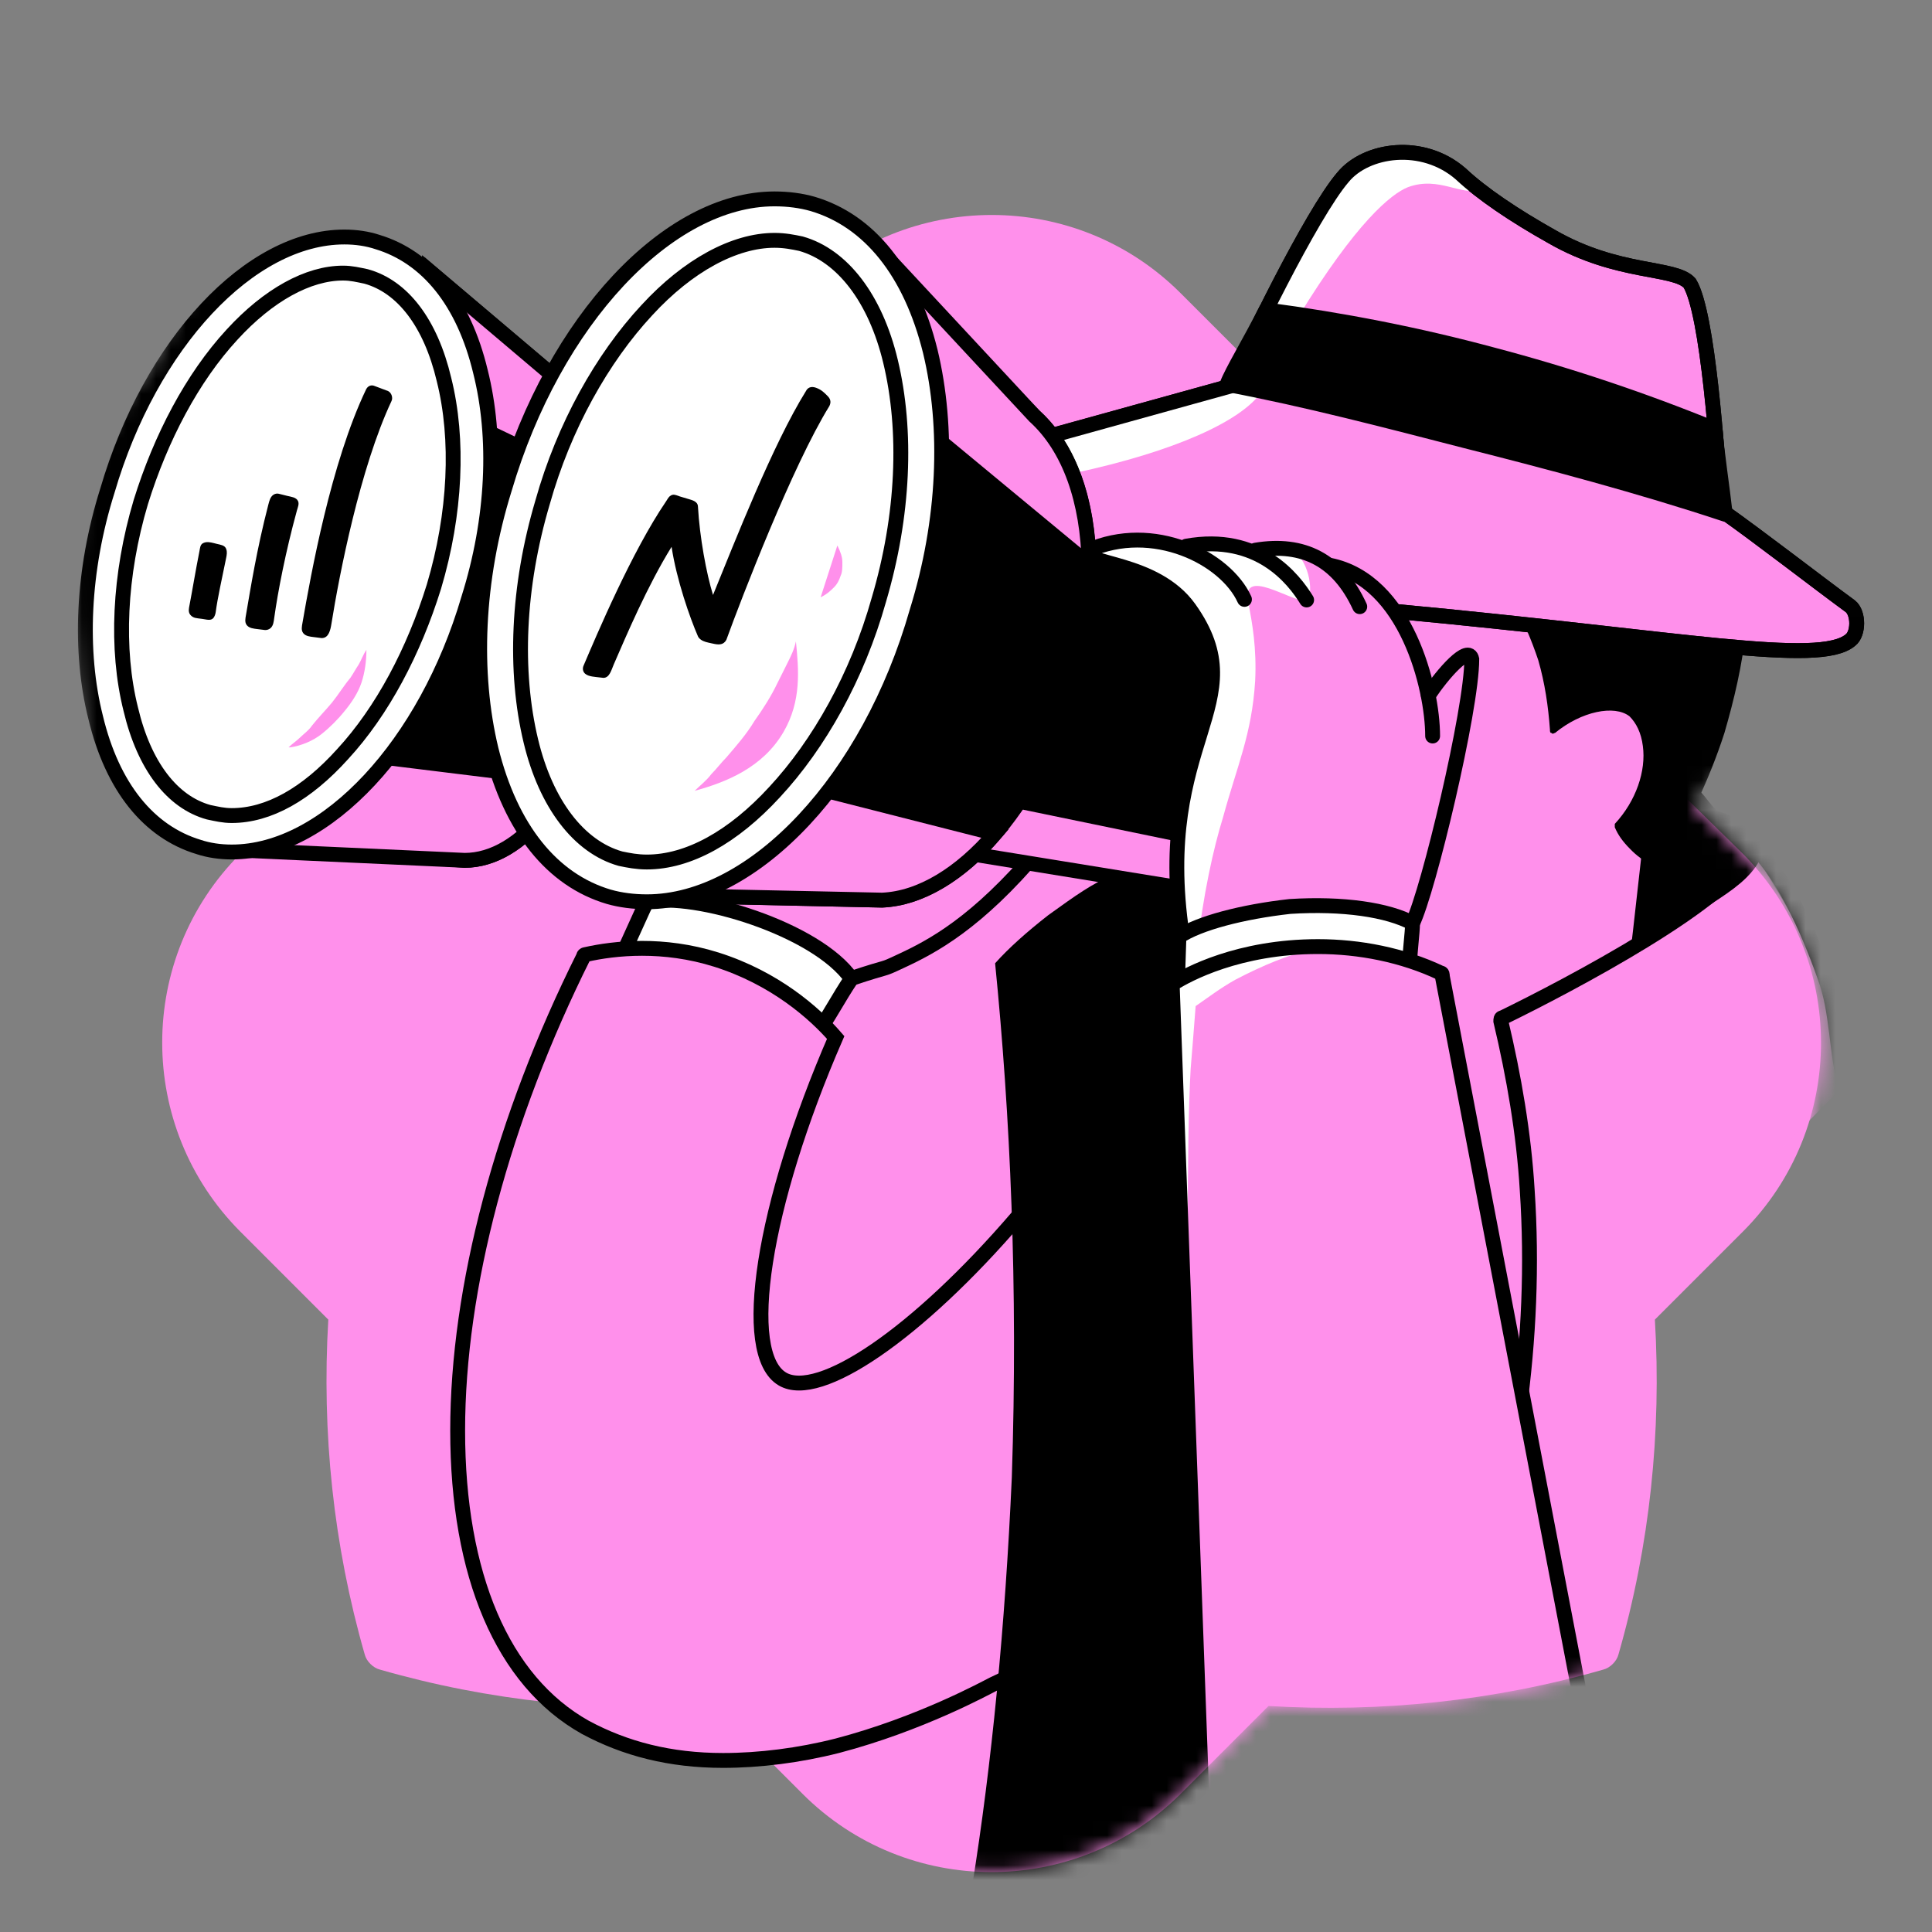 <svg width="130" height="130" viewBox="0 0 130 130" fill="none" xmlns="http://www.w3.org/2000/svg">
<rect x="0" y="0" width="130" height="130" fill="#808080" stroke="none"/>
<path d="M111.354 51.641C111.804 44.062 111.016 36.46 108.902 29.106C108.79 28.656 108.34 28.206 107.89 28.094C100.536 25.98 92.935 25.192 85.356 25.642L79.441 19.727C72.424 12.711 61.044 12.711 54.005 19.727L48.09 25.53C40.511 25.08 32.909 25.867 25.555 27.981C25.105 28.094 24.655 28.544 24.543 28.993C22.429 36.347 21.642 43.949 22.091 51.528L16.177 57.443C9.16 64.46 9.16 75.84 16.177 82.879L22.091 88.794C21.642 96.373 22.429 103.975 24.543 111.329C24.655 111.779 25.105 112.228 25.555 112.341C32.909 114.455 40.511 115.242 48.09 114.792L54.005 120.707C61.021 127.724 72.401 127.724 79.441 120.707L85.356 114.792C92.935 115.242 100.536 114.455 107.89 112.341C108.34 112.228 108.79 111.779 108.902 111.329C111.016 103.975 111.804 96.373 111.354 88.794L117.269 82.879C124.285 75.862 124.285 64.482 117.269 57.443L111.354 51.641Z" fill="#FF90EB"/>
<mask id="mask0_6613_14813" style="mask-type:alpha" maskUnits="userSpaceOnUse" x="3" y="4" width="124" height="122">
<path d="M114.685 52.984C120.757 46.799 128.066 47.632 125.952 40.277C126.627 39.157 117.968 29.257 117.518 29.145C121.861 16.588 99.684 3.954 92.105 4.404L79.441 19.725C72.424 12.708 43.144 8.297 36.105 15.314L22.091 14.414C14.512 13.964 13.165 18.912 10.129 24.759C9.679 24.872 5.968 30.719 5.856 31.169C3.742 38.523 6.193 52.939 6.643 60.518L5.856 62.992C-1.161 70.009 9.16 75.837 16.177 82.877L22.091 88.792C21.642 96.371 22.429 103.972 24.543 111.326C24.655 111.776 25.105 112.226 25.555 112.339C32.909 114.453 40.064 122.817 54.005 120.705C61.021 127.722 72.401 127.722 79.441 120.705L85.356 114.79C92.935 115.24 100.536 114.453 107.89 112.339C108.34 112.226 108.79 111.776 108.902 111.326C111.016 103.972 111.804 96.371 111.354 88.792L117.269 82.877C124.286 75.86 124.286 64.48 117.269 57.441L114.032 54.221L114.685 52.984Z" fill="#C7FA73"/>
</mask>
<g mask="url(#mask0_6613_14813)">
<path d="M47.213 70.17H47.325M47.213 70.17L41.41 65.267C41.298 65.155 41.298 65.042 41.298 64.93L47.213 70.17ZM43.637 59.78C43.637 59.667 43.749 59.667 43.862 59.667L50.002 58.43L69.073 55.529C69.186 55.529 69.298 55.529 69.298 55.642L69.86 56.991C69.86 57.103 69.86 57.216 69.86 57.216C65.722 62.119 62.731 63.693 60.594 64.682C59.155 65.357 60.077 64.907 57.311 65.829" stroke="black" stroke-miterlimit="10"/>
<path d="M65.273 57.216L79.666 59.555L83.579 45.499L80.791 39.584L72.424 36.683L65.273 57.216Z" fill="black"/>
<path d="M80.453 56.879L66.397 53.978L66.285 54.428L65.273 57.216L79.666 59.555L80.453 56.879Z" fill="#FF90EB"/>
<path d="M79.666 59.78L65.272 57.441C65.16 57.441 65.16 57.441 65.16 57.329C65.16 57.216 65.16 57.216 65.16 57.104L72.289 36.571" stroke="black" stroke-miterlimit="10"/>
<path d="M43.525 60.679L43.3 61.129L41.523 65.042L47.325 69.945L55.309 69.023C55.894 68.191 56.366 67.246 57.288 65.852C54.95 62.501 46.763 60.005 43.525 60.679Z" fill="white" stroke="black"/>
<path d="M68.96 81.978C62.258 89.669 55.579 94.572 52.79 92.908C49.889 91.131 51.126 81.753 56.254 69.923C55.242 68.686 52.678 66.01 48.337 64.683C44.424 63.446 41.095 64.008 39.634 64.345C28.928 89.444 28.254 109.528 39.634 115.982C50.114 122.009 65.407 113.981 67.071 113.081C68.196 108.853 69.41 104.602 70.535 100.374L68.96 81.978Z" fill="#FF90EB"/>
<path d="M33.809 109.865C30.008 92.795 37.273 73.386 42.4 64.031C41.163 64.143 40.174 64.256 39.499 64.368C30.368 83.327 29.019 100.509 33.809 109.865Z" fill="white"/>
<path d="M69.523 88.342L68.961 81.978C62.821 88.994 56.681 93.695 53.578 93.245C56.906 95.044 67.499 89.579 69.523 88.342Z" fill="black"/>
<path d="M48.652 118.456C45.077 118.456 42.063 117.669 39.387 116.23C33.809 113.104 30.795 105.975 30.795 96.259C30.795 86.656 33.809 75.298 39.274 64.346C39.274 64.233 39.387 64.233 39.387 64.233C41.388 63.783 44.627 63.446 48.203 64.571C52.116 65.808 54.792 68.147 56.231 69.811C51.329 81.078 49.754 91.109 52.656 92.795C55.107 94.235 61.697 89.782 68.489 81.865C68.601 81.753 68.601 81.753 68.713 81.753C68.826 81.753 68.826 81.865 68.826 81.978L70.378 100.375C70.378 100.375 70.378 100.375 70.378 100.487L68.803 112.294C68.803 112.407 66.824 113.329 66.824 113.329C66.374 113.554 61.921 116.005 56.344 117.467C53.78 118.119 51.104 118.456 48.652 118.456Z" fill="#FF90EB" stroke="black" stroke-miterlimit="10"/>
<path d="M111.354 55.776L111.467 58.115L111.017 63.131L102.988 74.061L105.327 84.766L103.663 95.021L101.211 95.921L93.52 67.471L89.944 60.23V39.584L101.998 40.483L110.14 44.509L112.591 48.962L111.354 55.776Z" fill="#FF90EB"/>
<path d="M123.949 73.161C123.386 70.822 123.544 68.371 122.532 65.695C121.295 62.456 119.271 59.555 117.921 57.103C117.022 60.567 103.977 67.134 101.189 68.596C101.976 71.834 102.628 75.725 102.965 80.088C103.415 85.89 102.965 91.018 102.403 95.044" fill="#FF90EB"/>
<path d="M102.201 95.044C102.875 90.141 103.1 85.126 102.763 80.088C102.538 76.287 101.863 72.397 100.986 68.708C100.986 68.596 100.986 68.483 101.099 68.483C105.439 66.369 116.932 60.342 117.719 57.216C117.719 57.103 117.831 57.103 117.944 56.991C118.056 56.991 118.168 56.991 118.168 57.103C119.989 58.974 121.542 62.231 122.779 65.695C123.678 68.146 123.521 70.71 124.196 73.161" stroke="black" stroke-miterlimit="10"/>
<path d="M101.976 40.484C102.538 41.496 103.213 42.823 103.64 44.397C104.202 46.174 104.427 47.861 104.54 49.075C106.429 47.636 108.678 47.186 109.78 47.95C111.219 48.962 111.444 52.516 108.768 55.529C108.993 55.867 109.33 56.429 109.78 56.879C110.342 57.441 111.017 57.891 111.332 58.116C112.771 56.002 114.345 52.988 115.56 49.187C116.347 46.623 116.797 44.285 116.999 42.373C112.119 41.721 106.991 41.158 101.976 40.484Z" fill="black"/>
<path d="M111.444 58.341C111.444 58.341 111.354 58.341 111.444 58.341C110.657 58.003 110.095 57.553 109.667 57.104C109.218 56.654 108.88 56.204 108.655 55.664C108.655 55.552 108.655 55.439 108.655 55.439C110.095 53.888 110.769 51.864 110.544 50.199C110.432 49.3 110.095 48.647 109.645 48.198C108.633 47.41 106.406 47.86 104.63 49.322C104.517 49.322 104.517 49.435 104.405 49.322C104.292 49.322 104.292 49.21 104.292 49.097C104.18 47.545 103.955 45.971 103.505 44.419C103.055 43.07 102.493 41.743 101.841 40.618C101.841 40.506 101.841 40.394 101.841 40.394C101.841 40.281 101.953 40.281 102.066 40.281L117.246 42.17C117.359 42.17 117.471 42.283 117.471 42.395C117.246 44.734 116.684 47.073 116.032 49.322C115.02 52.448 113.581 55.462 111.804 58.363C111.556 58.341 111.556 58.341 111.444 58.341ZM109.105 55.664C109.33 56.114 109.667 56.451 110.005 56.901C110.454 57.351 110.904 57.688 111.354 57.913C113.131 55.237 114.48 52.336 115.492 49.21C116.167 47.096 116.617 44.869 116.932 42.62L102.426 40.843C102.988 41.968 103.55 43.182 103.865 44.419C104.315 45.859 104.54 47.321 104.652 48.76C106.541 47.41 108.678 47.096 109.892 47.86C110.454 48.31 110.904 49.097 111.017 50.087C111.242 51.864 110.567 53.977 109.105 55.664Z" fill="black"/>
<path d="M43.3 32.005C42.513 28.992 42.063 28.542 40.174 27.552L39.049 26.54L28.456 18.174L15.975 56.542L31.245 58.093C40.286 58.116 44.199 35.694 43.3 32.005Z" fill="black"/>
<path d="M16.424 56.767L31.268 57.891C33.157 57.891 35.068 56.767 36.733 54.653C41.748 48.288 43.749 34.794 43.097 32.005C42.423 29.104 41.86 28.654 40.084 27.777L38.959 26.765L28.816 18.174L16.424 56.767Z" fill="black" stroke="black" stroke-miterlimit="10"/>
<path d="M28.051 26.765L38.959 32.005C38.959 32.005 43.749 34.794 43.097 32.005C42.422 29.104 41.86 28.654 40.084 27.777L38.959 26.765L28.816 18.174L28.051 26.765Z" fill="#FF90EB" stroke="black" stroke-miterlimit="10"/>
<path d="M16.424 57.216L31.268 57.891C33.157 57.891 35.068 56.766 36.733 54.652C41.748 48.288 43.749 34.794 43.097 32.005C42.423 29.104 39.139 53.258 37.362 52.381L18.561 50.064L16.424 57.216Z" fill="#FF90EB" stroke="black" stroke-miterlimit="10"/>
<path d="M71.075 29.216L82.792 25.978C83.804 23.526 88.257 14.373 90.371 11.921C91.923 10.032 95.724 9.47 98.287 11.697C99.727 13.046 101.863 14.485 104.427 15.925C108.88 18.488 112.681 17.926 113.693 19.051C114.93 21.052 115.582 30.656 115.807 34.321C118.483 36.211 122.059 38.999 124.511 40.798C125.073 41.248 125.073 42.643 124.511 43.07C122.397 44.847 113.153 42.935 93.857 41.136" fill="#FF90EB"/>
<path d="M71.075 29.216L82.792 25.978C83.804 23.526 88.257 14.373 90.371 11.921C91.923 10.032 95.724 9.47 98.287 11.697C99.727 13.046 101.863 14.485 104.427 15.925C108.88 18.488 112.681 17.926 113.693 19.051C114.93 21.052 115.582 30.656 115.807 34.321C118.483 36.211 122.059 38.999 124.511 40.798C125.073 41.248 125.073 42.643 124.511 43.07C122.397 44.847 113.153 42.935 93.857 41.136" stroke="black" stroke-miterlimit="10"/>
<path d="M94.734 12.596C96.848 11.809 98.423 13.271 99.525 12.709C99.075 12.371 98.625 12.034 98.288 11.697C95.724 9.47 91.923 10.032 90.371 11.921C88.257 14.373 83.782 23.526 82.792 25.978L70.828 29.081L72.312 31.825C79.014 30.386 83.557 28.339 84.906 26.337C85.693 24.673 86.57 22.986 87.358 21.322C91.271 14.935 93.61 13.046 94.734 12.596Z" fill="white"/>
<path d="M69.748 27.777L58.143 16.622L43.524 60.005L58.345 60.522C58.683 60.522 58.728 60.59 59.065 60.59C59.177 60.59 59.267 60.567 59.38 60.567L59.695 60.117C64.71 59.892 69.883 54.765 72.334 46.511C74.65 38.595 73.413 31.015 69.748 27.777Z" fill="black"/>
<path d="M43.524 60.23L59.357 60.568C64.373 60.343 69.725 54.315 72.064 46.399C74.291 38.708 73.413 31.443 69.613 28.002L59.132 17.567L43.524 60.23Z" fill="black" stroke="black" stroke-miterlimit="10"/>
<path d="M43.524 60.23L59.357 60.567C61.966 60.455 64.642 58.79 66.959 56.092L46.898 50.986L43.524 60.23Z" fill="#FF90EB" stroke="black" stroke-miterlimit="10"/>
<path d="M74.988 58.79C73.324 59.577 72.536 60.139 70.535 61.579C69.096 62.703 67.859 63.805 66.959 64.817C67.971 74.96 68.511 86.565 68.083 99.407C67.634 109.437 66.734 118.703 65.407 126.957C67.521 126.732 70.085 126.732 72.874 126.957C76.562 127.294 79.688 128.081 82.14 128.959C81.577 105.097 81.015 83.552 80.475 59.69L74.988 58.79Z" fill="black"/>
<path d="M99.412 45.386C98.4 44.374 96.623 46.286 96.286 46.826C95.611 43.25 93.722 38.459 89.359 37.672C88.235 36.773 86.57 36.233 84.344 36.66C82.994 36.098 81.218 35.761 78.879 36.435C76.427 35.873 74.066 35.873 73.954 36.548C73.729 37.672 75.618 38.212 79.419 40.124C81.083 41.788 81.757 43.475 81.757 45.251C81.87 49.052 79.306 53.055 79.081 57.643C79.081 59.083 79.239 60.904 79.553 62.569L79.261 66.707L80.318 68.461L95.049 67.561L94.824 65.335C94.712 64.21 94.824 62.996 95.049 61.871C96.848 56.879 99.749 49.637 99.412 45.386Z" fill="#FF90EB"/>
<path d="M84.456 45.836C84.569 43.609 84.254 41.922 84.029 40.708C83.309 37.852 87.133 40.708 87.897 40.371C88.415 40.236 88.19 37.717 86.953 37.042C86.165 36.93 85.019 37.042 84.546 37.334C83.197 36.772 82.432 36.098 80.071 36.772C77.619 36.21 73.706 36.008 73.594 36.682C73.369 37.807 75.123 37.604 79.059 40.258C80.723 41.922 81.398 43.609 81.398 45.386C81.51 49.187 78.946 53.19 78.721 57.778C78.721 59.217 79.171 60.949 79.508 62.613L79.059 66.189L79.284 67.156L80.521 64.03C80.97 60.117 81.645 57.103 82.297 54.989C83.242 51.526 84.231 49.412 84.456 45.836Z" fill="white"/>
<path d="M94.712 65.38C94.712 64.48 95.049 62.119 95.049 62.119C91.361 59.78 81.78 60.882 79.216 63.018V63.693L79.103 66.819L95.161 66.144L94.712 65.38Z" fill="white"/>
<path d="M79.329 63.018L79.216 66.482L94.824 65.807V65.245C94.824 64.457 95.049 62.681 95.049 62.118C93.385 61.219 90.371 60.769 86.795 60.994C83.579 61.354 80.678 62.118 79.329 63.018Z" fill="white" stroke="black" stroke-miterlimit="10"/>
<path d="M87.92 40.371C87.065 38.977 84.681 35.873 79.823 36.75" stroke="black" stroke-miterlimit="10" stroke-linecap="round"/>
<path d="M83.737 40.331C82.463 37.531 77.59 35.094 73.204 37.044C72.716 38.019 77.731 37.716 80.027 40.943C84.572 47.331 77.59 49.715 79.539 62.873" stroke="black" stroke-miterlimit="10" stroke-linecap="round"/>
<path d="M91.495 40.821C90.056 37.694 87.695 36.48 84.478 37.02" stroke="black" stroke-miterlimit="10" stroke-linecap="round"/>
<path d="M96.398 49.525C96.398 46.286 94.622 39.044 89.472 38.032" stroke="black" stroke-miterlimit="10" stroke-linecap="round"/>
<path d="M95.047 62.123C96.109 59.949 99.033 47.766 99.033 44.354C98.815 43.342 97.084 45.329 96.109 46.791" stroke="black" stroke-miterlimit="10" stroke-linecap="round"/>
<path d="M81.218 124.371L79.103 66.707C80.543 65.808 84.006 63.918 88.707 63.918C92.395 63.918 95.296 64.661 96.848 65.695C99.075 77.75 104.877 107.864 107.216 119.896" fill="#FF90EB"/>
<path d="M88.145 63.918C86.705 64.256 85.019 64.93 83.129 65.92C82.117 66.482 81.24 67.157 80.453 67.697C80.341 69.136 80.228 70.598 80.116 71.925C79.553 81.955 80.341 112.744 81.015 121.897C80.566 110.517 79.464 77.39 79.014 66.122C80.138 65.448 81.69 65.223 83.579 64.661C85.356 64.143 86.908 63.918 88.145 63.918Z" fill="white"/>
<path d="M80.993 124.371L78.879 66.37C78.879 66.257 78.879 66.257 78.991 66.145C79.891 65.583 83.332 63.694 88.684 63.694C91.473 63.694 94.374 64.256 96.938 65.47C97.051 65.47 97.051 65.583 97.051 65.695L107.418 119.896" stroke="black" stroke-miterlimit="10"/>
<path d="M55.894 23.594L73.279 37.987C73.211 33.737 71.975 30.138 69.613 28.002L59.133 16.734L55.894 23.594Z" fill="#FF90EB" stroke="black" stroke-miterlimit="10"/>
<path d="M70.872 29.284L82.792 25.978C83.804 23.526 88.257 14.373 90.371 11.921C91.923 10.032 95.724 9.47 98.287 11.697C99.727 13.046 101.863 14.485 104.427 15.925C108.88 18.488 112.681 17.926 113.693 19.051C114.93 21.052 115.582 30.656 115.807 34.321C118.483 36.211 122.059 38.999 124.511 40.798C125.073 41.248 125.073 42.643 124.511 43.07C122.397 44.847 113.153 42.935 93.857 41.136" stroke="black" stroke-miterlimit="10"/>
<path d="M52.116 15.834C52.79 15.834 53.353 15.947 54.005 16.059C56.906 16.959 59.133 19.86 60.257 24.201C61.382 28.878 61.157 34.681 59.47 40.371C58.031 45.498 55.444 50.086 52.453 53.415C49.552 56.541 46.426 58.205 43.637 58.205C42.962 58.205 42.4 58.093 41.748 57.98C38.847 57.081 36.62 54.179 35.496 49.839C34.371 45.161 34.596 39.359 36.283 33.669C37.722 28.541 40.308 23.953 43.3 20.625C46.201 17.521 49.327 15.834 52.116 15.834Z" fill="#FF90EB"/>
<path d="M56.007 17.071C55.444 16.734 53.105 16.059 52.543 15.834C52.431 15.834 52.206 15.834 52.093 15.834C49.305 15.834 46.178 17.498 43.277 20.625C40.264 23.863 37.7 28.541 36.261 33.669C34.709 39.134 34.371 44.599 35.248 49.164L36.688 50.176L37.587 50.739C35.496 42.17 45.414 17.723 56.007 17.071Z" fill="white"/>
<path d="M46.426 58.791C45.639 58.791 44.986 58.678 44.312 58.453C37.61 56.452 34.933 45.634 38.284 34.142C41.298 23.886 48.09 16.735 54.342 16.735C55.129 16.735 55.781 16.847 56.456 17.072C58.008 17.522 59.357 18.511 60.482 19.748C59.132 17.072 57.131 15.183 54.567 14.396C53.78 14.171 53.015 14.058 52.228 14.058C45.414 14.058 37.947 21.975 34.708 33.13C31.02 45.611 33.921 57.441 41.298 59.668C42.085 59.893 42.85 60.005 43.637 60.005C45.526 60.005 47.438 59.443 49.327 58.341C48.315 58.566 47.325 58.791 46.426 58.791Z" fill="black"/>
<path d="M43.525 60.23C42.737 60.23 41.86 60.117 41.073 59.892C37.497 58.768 34.709 55.439 33.494 50.289C32.257 45.274 32.482 39.134 34.281 32.994C37.52 21.839 44.986 13.81 52.026 13.81C52.813 13.81 53.69 13.923 54.477 14.148C56.929 14.935 59.043 16.824 60.505 19.613C60.505 19.725 60.505 19.838 60.392 19.95C60.28 20.063 60.167 19.95 60.055 19.95C58.93 18.601 57.603 17.724 56.141 17.274C55.467 17.049 54.792 16.936 54.027 16.936C51.126 16.936 47.888 18.601 44.986 21.727C42.085 24.853 39.634 29.306 38.172 34.209C36.62 39.674 36.283 45.251 37.385 49.817C38.509 54.27 40.848 57.283 43.974 58.183C45.526 58.633 47.1 58.52 48.877 57.958C48.99 57.958 49.102 57.958 49.215 58.071C49.215 58.183 49.215 58.295 49.102 58.408C47.438 59.667 45.414 60.23 43.525 60.23ZM52.116 14.283C48.877 14.283 45.301 16.172 42.198 19.523C38.959 22.986 36.395 27.777 34.843 33.129C31.155 45.521 34.056 57.216 41.321 59.352C42.108 59.577 42.872 59.69 43.66 59.69C44.897 59.69 46.223 59.352 47.573 58.79C46.448 58.903 45.346 58.79 44.334 58.565C40.983 57.553 38.532 54.427 37.407 49.862C36.283 45.296 36.508 39.606 38.194 34.029C41.208 23.773 48 16.397 54.477 16.397C55.264 16.397 56.029 16.509 56.704 16.734C57.716 17.071 58.593 17.521 59.492 18.173C58.143 16.397 56.591 15.047 54.702 14.485C53.667 14.395 52.903 14.283 52.116 14.283Z" fill="black"/>
<path d="M62.371 23.639C61.022 18.511 58.345 15.047 54.679 13.923C53.892 13.698 53.015 13.586 52.228 13.586C45.099 13.586 37.497 21.727 34.259 32.994C32.482 39.134 32.145 45.274 33.471 50.402C34.821 55.529 37.497 58.993 41.163 60.117C41.95 60.342 42.827 60.455 43.614 60.455C50.744 60.455 58.345 52.313 61.584 41.046C63.383 34.906 63.608 28.766 62.371 23.639ZM43.524 57.778C42.962 57.778 42.288 57.666 41.748 57.553C38.959 56.766 36.957 53.977 35.833 49.749C34.708 45.072 34.933 39.494 36.62 33.804C38.059 28.789 40.533 24.201 43.524 20.985C46.313 17.971 49.327 16.307 52.003 16.307C52.565 16.307 53.24 16.419 53.78 16.532C56.569 17.319 58.57 20.108 59.695 24.336C60.819 29.014 60.594 34.591 58.907 40.281C57.468 45.296 54.994 49.884 51.981 53.1C49.214 56.114 46.201 57.778 43.524 57.778Z" fill="white"/>
<path d="M43.525 60.679C42.625 60.679 41.748 60.567 40.961 60.342C37.16 59.217 34.371 55.776 33.044 50.424C31.807 45.296 32.032 39.044 33.944 32.904C37.295 21.524 44.986 13.383 52.116 13.383C53.015 13.383 53.892 13.495 54.679 13.72C58.48 14.845 61.269 18.286 62.596 23.638C63.833 28.766 63.608 35.018 61.696 41.158C58.48 52.425 50.766 60.679 43.525 60.679ZM43.525 58.003C42.85 58.003 42.288 57.89 41.748 57.778C38.959 56.991 36.733 54.09 35.721 49.861C34.596 45.184 34.821 39.494 36.508 33.804C37.947 28.676 40.533 24.088 43.525 20.872C46.313 17.836 49.439 16.172 52.116 16.172C52.79 16.172 53.353 16.284 53.892 16.397C56.681 17.184 58.908 20.085 59.92 24.313C61.044 28.991 60.819 34.681 59.133 40.371C57.693 45.498 55.107 50.087 52.116 53.303C49.327 56.339 46.313 58.003 43.525 58.003Z" fill="white" stroke="black" stroke-miterlimit="10"/>
<path d="M24.003 18.287C24.566 18.287 25.128 18.399 25.668 18.511C28.232 19.299 30.121 21.75 31.02 25.528C32.032 29.666 31.808 34.569 30.346 39.584C28.996 44.037 26.882 48.063 24.206 50.852C21.755 53.528 18.966 54.99 16.627 54.99C16.065 54.99 15.502 54.878 14.963 54.765C12.399 53.978 10.51 51.527 9.61 47.748C8.598 43.61 8.823 38.707 10.285 33.692C11.634 29.239 13.748 25.213 16.424 22.425C18.876 19.748 21.552 18.287 24.003 18.287Z" fill="#FF90EB"/>
<path d="M27.13 19.186C26.68 18.849 26.117 18.624 25.69 18.511C25.128 18.399 24.566 18.287 24.026 18.287C21.575 18.287 18.898 19.726 16.447 22.425C13.771 25.326 11.656 29.352 10.307 33.692C8.868 38.707 8.643 43.723 9.632 47.748C10.42 48.535 11.297 49.3 12.084 50.087C10.734 43.498 16.649 21.075 27.13 19.186Z" fill="white"/>
<path d="M19.1 55.552C18.426 55.552 17.863 55.44 17.211 55.327C11.409 53.663 9.07 44.172 11.971 34.254C14.535 25.326 20.562 19.073 25.915 19.073C26.59 19.073 27.152 19.186 27.804 19.298C29.153 19.748 30.368 20.535 31.267 21.637C30.03 19.298 28.366 17.611 26.14 16.959C25.465 16.734 24.79 16.622 24.138 16.622C18.201 16.622 11.724 23.414 8.935 33.13C5.696 43.947 8.26 54.315 14.625 56.114C15.3 56.339 15.974 56.452 16.627 56.452C18.291 56.452 19.977 55.889 21.529 55.012C20.652 55.327 19.865 55.552 19.1 55.552Z" fill="black"/>
<path d="M16.537 56.766C15.862 56.766 15.097 56.653 14.423 56.428C11.297 55.529 8.958 52.515 7.833 48.062C6.709 43.722 7.046 38.347 8.508 33.106C11.409 23.391 17.886 16.374 23.891 16.374C24.566 16.374 25.33 16.486 26.005 16.711C28.232 17.386 30.031 19.05 31.245 21.502C31.245 21.614 31.245 21.727 31.133 21.839C31.02 21.951 30.908 21.839 30.795 21.839C29.783 20.715 28.681 19.95 27.444 19.5C26.882 19.275 26.207 19.275 25.668 19.275C23.104 19.275 20.315 20.715 17.864 23.413C15.3 26.202 13.186 30.003 11.949 34.231C10.509 39.021 10.284 43.834 11.274 47.725C12.286 51.638 14.288 54.202 16.964 54.967C18.313 55.304 19.753 55.304 21.192 54.854C21.305 54.854 21.417 54.854 21.529 54.967C21.529 55.079 21.529 55.192 21.417 55.304C19.865 56.339 18.201 56.766 16.537 56.766ZM24.003 16.959C21.215 16.959 18.201 18.623 15.412 21.524C12.623 24.538 10.397 28.654 8.935 33.354C5.809 44.059 8.26 54.202 14.513 56.114C15.187 56.339 15.862 56.451 16.514 56.451C17.526 56.451 18.628 56.226 19.64 55.776C18.741 55.889 17.864 55.776 16.964 55.551C14.063 54.652 11.949 51.975 10.937 47.972C9.925 43.947 10.15 39.044 11.611 34.254C14.175 25.325 20.203 18.983 25.78 18.983C26.455 18.983 27.13 19.095 27.669 19.208C28.456 19.433 29.221 19.882 29.896 20.332C28.771 18.893 27.444 17.881 25.87 17.319C25.33 17.071 24.678 16.959 24.003 16.959Z" fill="black"/>
<path d="M31.987 25.101C30.863 20.648 28.411 17.634 25.173 16.622C24.498 16.397 23.733 16.285 22.946 16.285C16.694 16.285 10.127 23.414 7.338 33.13C5.787 38.482 5.562 43.835 6.551 48.31C7.676 52.763 10.127 55.777 13.366 56.789C14.04 57.014 14.805 57.126 15.592 57.126C21.844 57.126 28.411 49.997 31.2 40.281C32.887 34.794 33.112 29.441 31.987 25.101ZM14.153 54.427C11.814 53.753 10.015 51.301 9.137 47.725C8.125 43.7 8.35 38.797 9.812 33.894C11.162 29.554 13.276 25.528 15.839 22.739C18.156 20.198 20.855 18.736 23.081 18.736C23.643 18.736 24.093 18.848 24.521 18.961C26.86 19.636 28.659 22.087 29.536 25.663C30.548 29.689 30.323 34.591 28.861 39.494C27.512 43.835 25.398 47.86 22.834 50.649C19.955 53.753 16.829 55.102 14.153 54.427Z" fill="white"/>
<path d="M15.592 57.329C14.805 57.329 14.04 57.216 13.366 56.992C10.014 55.98 7.563 52.966 6.439 48.288C5.314 43.835 5.539 38.37 7.226 33.017C10.127 23.099 16.829 15.947 23.171 15.947C23.958 15.947 24.723 16.06 25.398 16.285C28.749 17.297 31.2 20.311 32.325 24.988C33.449 29.441 33.224 34.906 31.537 40.259C28.659 50.087 21.957 57.329 15.592 57.329ZM15.592 54.877C15.03 54.877 14.58 54.765 14.04 54.653C11.589 53.978 9.7 51.526 8.8 47.726C7.788 43.7 8.013 38.685 9.475 33.782C10.824 29.441 12.938 25.416 15.614 22.515C18.066 19.838 20.742 18.376 23.081 18.376C23.643 18.376 24.093 18.489 24.633 18.601C27.084 19.276 28.974 21.727 29.873 25.528C30.885 29.554 30.66 34.569 29.198 39.472C27.849 43.812 25.735 47.838 23.059 50.739C20.63 53.438 18.066 54.877 15.592 54.877Z" fill="white" stroke="black" stroke-miterlimit="10"/>
<path d="M118.078 57.284V57.261V57.239C118.123 56.699 117.719 56.249 117.269 55.912C116.797 55.575 116.144 55.282 115.47 55.057C114.795 54.832 114.19 53.412 113.583 53.322C113.29 53.277 112.906 54.472 112.658 54.472C112.433 54.45 112.209 54.472 112.051 54.495L111.984 54.517L111.939 54.562C111.736 54.697 111.601 54.832 111.534 54.99C111.444 55.17 111.489 55.305 111.511 55.372C111.489 55.395 111.444 55.462 111.287 55.575L111.174 55.642L111.152 55.777L110.387 62.591L110.319 63.176L110.814 62.861C111.444 62.456 112.096 62.074 112.748 61.692C113.715 61.13 114.638 60.567 115.447 60.028C116.122 59.578 116.707 59.15 117.156 58.701C117.606 58.251 117.966 57.779 118.078 57.284Z" fill="black" stroke="black"/>
<path d="M115.357 28.991C111.017 27.215 105.979 25.528 100.289 23.976C94.824 22.537 89.696 21.637 85.108 20.962C84.096 23.076 83.219 24.988 82.769 25.865C87.785 26.765 93.137 27.867 98.827 29.329C104.855 30.881 110.544 32.567 115.785 34.344C115.695 33.13 115.47 31.128 115.357 28.991Z" fill="black"/>
<path d="M116.09 34.607C110.4 32.718 104.315 31.105 98.625 29.666C93.385 28.317 87.92 26.877 82.567 25.865C82.904 24.966 84.068 23.077 85.193 20.85C90.32 21.525 95.386 22.514 100.402 23.864C105.529 25.213 110.5 26.877 115.402 28.879C115.537 30.566 115.866 32.606 116.09 34.607Z" fill="black" stroke="black" stroke-miterlimit="10" stroke-linecap="round" stroke-linejoin="round"/>
<path d="M24.655 43.722C24.655 44.509 24.543 45.274 24.318 45.948C24.093 46.623 23.643 47.298 23.194 47.837C22.744 48.4 22.182 48.962 21.642 49.389C21.08 49.839 20.292 50.176 19.528 50.289C19.528 50.289 19.528 50.289 19.415 50.289C19.64 50.064 19.978 49.839 20.203 49.614C20.427 49.389 20.765 49.164 20.99 48.827C21.439 48.265 21.889 47.815 22.339 47.275C22.789 46.713 23.126 46.151 23.576 45.611C23.801 45.274 23.913 45.049 24.138 44.711C24.318 44.397 24.431 44.059 24.655 43.722C24.543 43.722 24.655 43.722 24.655 43.722Z" fill="#FF90EB"/>
<path d="M55.017 43.497C55.017 43.835 55.129 44.059 55.129 44.397C55.129 44.734 55.129 44.959 55.129 45.184C55.129 45.746 55.017 46.309 54.792 46.736C54.455 47.748 54.005 48.737 53.353 49.637C52.791 50.537 52.003 51.301 51.126 51.976C50.676 52.313 50.227 52.651 49.777 52.876C49.552 52.988 49.327 53.1 48.99 53.213C48.765 53.325 48.427 53.438 48.203 53.438C48.203 53.438 48.09 53.438 48.09 53.325C48.09 53.325 48.09 53.325 48.09 53.213C48.427 52.876 48.877 52.538 49.215 52.088C49.552 51.751 49.889 51.301 50.227 50.964C50.901 50.177 51.576 49.412 52.116 48.513C52.678 47.725 53.24 46.848 53.668 45.949C53.892 45.499 54.117 45.049 54.342 44.599C54.567 44.15 54.792 43.7 54.904 43.16C54.904 43.385 54.904 43.385 55.017 43.497C55.017 43.385 55.017 43.385 55.017 43.497Z" fill="white"/>
<path d="M57.693 36.706C57.918 37.155 58.03 37.493 58.03 37.83C58.03 38.167 58.03 38.505 57.918 38.73C57.805 39.067 57.693 39.292 57.468 39.517C57.243 39.742 57.018 39.967 56.569 40.191L56.681 39.742L56.793 39.292C56.906 38.955 57.018 38.73 57.018 38.392C57.131 38.055 57.243 37.83 57.356 37.493L57.468 37.043L57.693 36.706C57.581 36.593 57.693 36.593 57.693 36.706C57.693 36.593 57.693 36.706 57.693 36.706Z" fill="white"/>
<path d="M14.359 41.583C14.442 41.484 14.497 41.318 14.514 41.19C14.637 40.252 14.924 38.991 15.22 37.529C15.258 37.34 15.292 37.143 15.227 36.961C15.22 36.94 15.212 36.919 15.203 36.9C15.103 36.682 14.823 36.654 14.591 36.596L14.39 36.545C14.158 36.487 13.908 36.434 13.691 36.535C13.672 36.544 13.653 36.553 13.636 36.564C13.469 36.664 13.459 36.892 13.421 37.083C13.142 38.488 12.942 39.738 12.749 40.734C12.711 40.927 12.665 41.136 12.763 41.306C12.808 41.384 12.877 41.455 12.975 41.512C13.079 41.573 13.201 41.593 13.321 41.608L13.613 41.645C13.888 41.679 14.181 41.794 14.359 41.583V41.583Z" fill="black"/>
<path d="M24.633 26.202C22.264 31.159 20.924 38.616 20.349 41.932C20.311 42.151 20.26 42.392 20.386 42.576C20.396 42.591 20.407 42.605 20.419 42.62C20.586 42.815 20.871 42.838 21.125 42.87L21.642 42.935C21.666 42.935 21.689 42.934 21.713 42.931C22.121 42.888 22.234 42.391 22.299 41.985C22.835 38.63 24.233 31.483 26.342 26.989C26.455 26.765 26.342 26.427 26.117 26.315L25.218 25.977C24.97 25.865 24.745 25.977 24.633 26.202Z" fill="black"/>
<path d="M18.409 33.284C18.187 33.423 18.121 33.707 18.055 33.96C17.275 36.956 16.85 39.65 16.551 41.383C16.512 41.608 16.457 41.858 16.59 42.043C16.599 42.056 16.608 42.068 16.618 42.08C16.785 42.275 17.07 42.299 17.325 42.331L17.841 42.395C17.968 42.395 18.096 42.359 18.203 42.267C18.395 42.1 18.419 41.819 18.454 41.566C18.697 39.824 19.211 37.146 19.98 34.346C20.038 34.135 20.147 33.904 20.05 33.708V33.708C19.925 33.455 19.592 33.432 19.318 33.364L18.831 33.242C18.662 33.186 18.521 33.214 18.409 33.284Z" fill="black"/>
<path d="M54.23 26.315C52.003 29.891 49.44 36.458 47.978 40.034C47.528 38.594 47.078 36.12 46.966 34.119C46.966 33.981 46.923 33.886 46.839 33.806C46.717 33.691 46.547 33.645 46.387 33.596L45.745 33.404C45.585 33.356 45.424 33.263 45.259 33.294C45.19 33.307 45.126 33.339 45.07 33.388C44.963 33.481 44.901 33.614 44.821 33.731C42.519 37.105 40.136 42.746 39.252 44.824C39.213 44.939 39.214 45.041 39.241 45.13C39.34 45.46 39.764 45.518 40.107 45.556L40.601 45.611C40.604 45.611 40.607 45.611 40.609 45.611C41.017 45.606 41.136 45.082 41.299 44.707C42.139 42.774 43.563 39.417 45.189 36.795C45.526 39.022 46.426 41.586 46.966 42.822C46.979 42.854 47.001 42.886 47.027 42.918C47.181 43.106 47.425 43.187 47.662 43.24L47.897 43.292C48.175 43.354 48.49 43.426 48.713 43.25C48.779 43.198 48.836 43.13 48.877 43.047C49.889 40.259 53.33 31.33 55.804 27.327C55.917 27.102 55.917 26.877 55.692 26.652C55.467 26.427 55.281 26.225 54.905 26.09C54.565 25.968 54.342 26.09 54.23 26.315Z" fill="black"/>
<path d="M53.555 43.16C53.75 45.08 53.929 47.156 52.736 49.228C51.332 51.663 48.837 52.639 46.741 53.213C47.078 52.876 47.528 52.538 47.865 52.088C48.203 51.751 48.54 51.301 48.877 50.964C49.552 50.177 50.227 49.412 50.767 48.512C51.329 47.725 51.891 46.848 52.318 45.949C52.543 45.499 52.768 45.049 52.993 44.599C53.218 44.149 53.443 43.7 53.555 43.16Z" fill="#FF90EB"/>
<path d="M56.344 36.705C56.569 37.155 56.681 37.493 56.681 37.83C56.681 38.167 56.681 38.505 56.569 38.73C56.456 39.067 56.344 39.292 56.119 39.517C55.894 39.742 55.669 39.967 55.219 40.191C55.332 39.854 56.231 37.043 56.344 36.705Z" fill="#FF90EB"/>
</g>
</svg>
